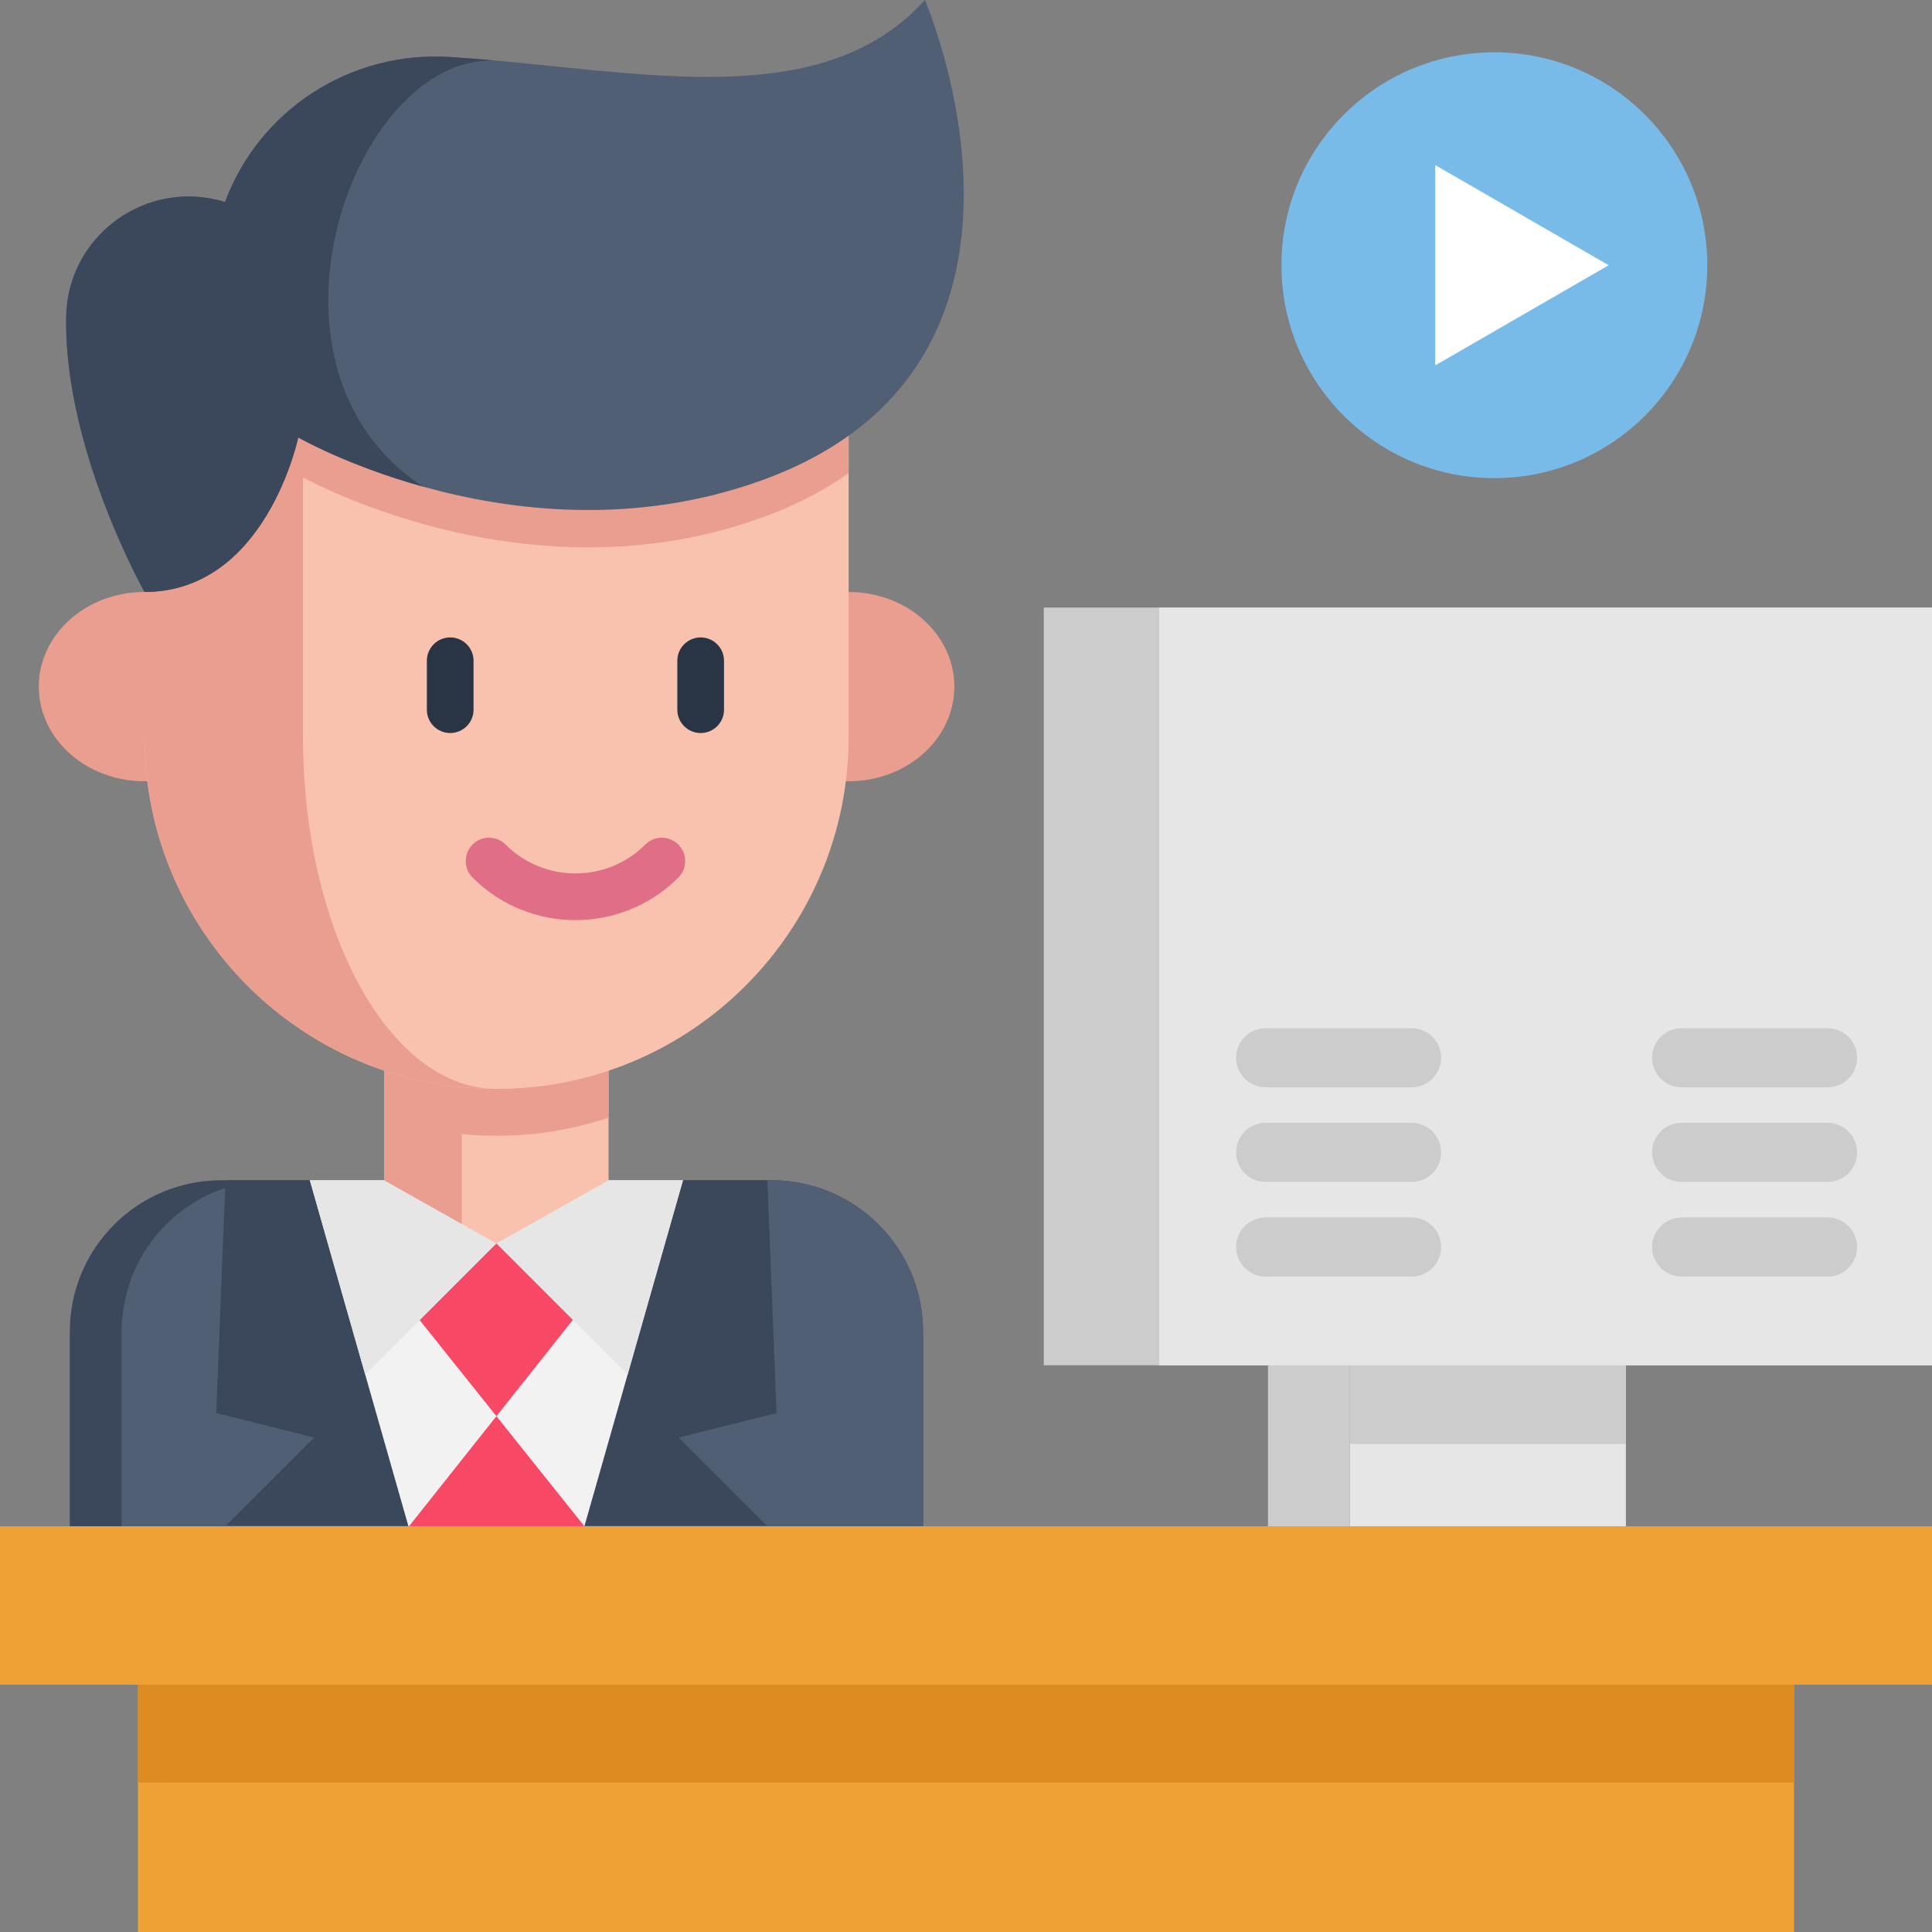 <svg width="200" height="200" viewBox="0 0 300 300" fill="none" xmlns="http://www.w3.org/2000/svg">
<rect x="0" y="0" width="300" height="300" fill="#808080" stroke="none"/>
<g clip-path="url(#clip0)">
<path d="M209.608 199.143H252.466V252.306H209.608V199.143Z" fill="#E6E6E6"/>
<path d="M209.608 199.143H252.466V224.224H209.608V199.143Z" fill="#CCCCCC"/>
<path d="M196.893 208.903H209.608V239.545H196.893V208.903Z" fill="#CCCCCC"/>
<path d="M21.428 253.633H278.572V300H21.428V253.633Z" fill="#EFA233"/>
<path d="M21.428 253.633H278.572V276.816H21.428V253.633Z" fill="#DD8C22"/>
<path d="M0 236.998H300V261.594H0V236.998Z" fill="#EFA233"/>
<path d="M162.076 94.343H300V212.002H162.076V94.343Z" fill="#CCCCCC"/>
<path d="M180.002 94.343H300V212.002H180.002V94.343Z" fill="#E6E6E6"/>
<path d="M143.328 206.781V236.998H10.838V206.781C10.838 193.797 21.361 183.273 34.339 183.273H119.82C132.804 183.273 143.328 193.797 143.328 206.781Z" fill="#3B485B"/>
<path d="M143.328 206.781V236.998H18.89V206.781C18.89 193.797 29.414 183.273 42.398 183.273H119.82C132.804 183.273 143.328 193.797 143.328 206.781Z" fill="#515F75"/>
<path d="M35.003 183.275L33.577 219.424L48.772 223.224L35.129 236.868H119.035L105.391 223.224L120.586 219.424L119.16 183.275" fill="#3B485B"/>
<path d="M106.05 183.275L90.745 236.996H63.421L48.115 183.275" fill="#F2F2F2"/>
<path d="M58.36 196.465L77.083 219.901L95.62 196.552L77.083 193.089L58.36 196.465Z" fill="#F74866"/>
<path d="M56.715 213.455L77.083 193.089L97.451 213.455L106.05 183.275H48.115L56.715 213.455Z" fill="#E6E6E6"/>
<path d="M94.496 153.094V183.277L77.083 193.089L71.702 190.059L59.669 183.277V153.074L71.702 153.078L94.496 153.094Z" fill="#F9C2AF"/>
<path d="M63.515 236.996L77.083 219.901L90.745 236.996" fill="#F74866"/>
<path d="M71.702 153.078L59.669 153.074V183.277L71.702 190.059V176.092C73.48 176.269 75.281 176.367 77.106 176.367C83.185 176.367 89.035 175.376 94.496 173.543V153.094L71.702 153.078Z" fill="#EA9E8F"/>
<path d="M22.444 121.314C13.376 121.314 6.026 114.734 6.026 106.618C6.026 98.502 13.376 91.921 22.444 91.921H131.772C140.84 91.921 148.19 98.502 148.19 106.618C148.19 114.736 140.84 121.314 131.772 121.314" fill="#EA9E8F"/>
<path d="M131.774 59.754V114.423C131.774 144.612 107.3 169.086 77.106 169.086C62.013 169.086 48.344 162.966 38.452 153.076C28.562 143.186 22.444 129.515 22.444 114.423V59.754H131.774Z" fill="#F9C2AF"/>
<path d="M76.719 169.084C61.778 168.983 48.264 162.884 38.452 153.076C28.562 143.182 22.444 129.52 22.444 114.423V59.757H47.053V114.42C47.053 129.517 50.416 143.182 55.854 153.076C61.21 162.815 68.573 168.894 76.719 169.084Z" fill="#EA9E8F"/>
<path d="M108.799 113.825C106.796 113.825 105.173 112.202 105.173 110.2V102.603C105.173 100.603 106.796 98.978 108.799 98.978C110.802 98.978 112.424 100.603 112.424 102.603V110.2C112.424 112.202 110.802 113.825 108.799 113.825Z" fill="#293544"/>
<path d="M69.907 113.825C67.905 113.825 66.282 112.202 66.282 110.2V102.603C66.282 100.603 67.905 98.978 69.907 98.978C71.91 98.978 73.533 100.603 73.533 102.603V110.2C73.533 112.202 71.91 113.825 69.907 113.825Z" fill="#293544"/>
<path d="M131.774 59.754V73.455C128.027 76.138 123.546 78.493 118.224 80.411C98.415 87.545 79.239 85.144 65.68 81.363C65.68 81.363 65.675 81.363 65.675 81.358C53.861 78.072 46.31 73.73 46.31 73.73C46.31 73.73 41.327 97.721 22.444 97.721V59.754H131.774Z" fill="#EA9E8F"/>
<path d="M118.222 74.609C98.415 81.747 79.239 79.344 65.675 75.563C65.675 75.563 65.671 75.563 65.671 75.558C53.861 72.267 46.31 67.928 46.31 67.928C46.31 67.928 41.325 91.919 22.442 91.919C22.442 91.919 9.881 69.699 10.277 49.141C10.48 38.48 19.27 30.508 29.263 30.508C31.128 30.508 33.037 30.782 34.937 31.375C40.288 17.006 54.426 7.912 69.731 8.842C72.116 8.99 74.513 9.18 76.92 9.398C77.38 9.437 77.847 9.478 78.307 9.521C78.355 9.526 78.401 9.531 78.449 9.535C103.434 11.881 128.741 16.45 143.61 0C143.61 0 168.185 56.612 118.222 74.609Z" fill="#515F75"/>
<path d="M69.731 8.842C72.116 8.99 74.515 9.18 76.92 9.398C54.877 8.466 37.363 57.014 65.671 75.558C53.861 72.267 46.31 67.928 46.31 67.928C46.31 67.928 41.325 91.919 22.442 91.919C22.442 91.919 9.881 69.699 10.277 49.141C10.48 38.48 19.27 30.508 29.263 30.508C31.128 30.508 33.037 30.782 34.937 31.375C40.288 17.006 54.426 7.912 69.731 8.842Z" fill="#3B485B"/>
<path d="M78.461 9.542C78.408 9.533 78.36 9.526 78.31 9.521C78.355 9.526 78.403 9.533 78.451 9.535L78.461 9.542Z" fill="#F4AF9D"/>
<path d="M89.353 142.875C83.567 142.875 77.783 140.673 73.377 136.269C71.963 134.853 71.963 132.557 73.377 131.142C74.794 129.726 77.09 129.726 78.504 131.142C84.487 137.123 94.219 137.123 100.2 131.142C101.617 129.726 103.912 129.726 105.327 131.142C106.744 132.557 106.744 134.853 105.327 136.269C100.923 140.673 95.139 142.875 89.353 142.875Z" fill="#E06E86"/>
<path d="M219.186 198.225H196.532C193.996 198.225 191.94 196.17 191.94 193.634C191.94 191.098 193.996 189.043 196.532 189.043H219.186C221.722 189.043 223.778 191.098 223.778 193.634C223.778 196.17 221.722 198.225 219.186 198.225Z" fill="#CCCCCC"/>
<path d="M219.186 183.531H196.532C193.996 183.531 191.94 181.476 191.94 178.94C191.94 176.404 193.996 174.349 196.532 174.349H219.186C221.722 174.349 223.778 176.404 223.778 178.94C223.778 181.476 221.722 183.531 219.186 183.531Z" fill="#CCCCCC"/>
<path d="M219.186 168.837H196.532C193.996 168.837 191.94 166.782 191.94 164.246C191.94 161.71 193.996 159.654 196.532 159.654H219.186C221.722 159.654 223.778 161.71 223.778 164.246C223.778 166.782 221.722 168.837 219.186 168.837Z" fill="#CCCCCC"/>
<path d="M283.777 198.225H261.124C258.588 198.225 256.531 196.17 256.531 193.634C256.531 191.098 258.588 189.043 261.124 189.043H283.777C286.313 189.043 288.368 191.098 288.368 193.634C288.368 196.17 286.313 198.225 283.777 198.225Z" fill="#CCCCCC"/>
<path d="M283.777 183.531H261.124C258.588 183.531 256.531 181.476 256.531 178.94C256.531 176.404 258.588 174.349 261.124 174.349H283.777C286.313 174.349 288.368 176.404 288.368 178.94C288.368 181.476 286.313 183.531 283.777 183.531Z" fill="#CCCCCC"/>
<path d="M283.777 168.837H261.124C258.588 168.837 256.531 166.782 256.531 164.246C256.531 161.71 258.588 159.654 261.124 159.654H283.777C286.313 159.654 288.368 161.71 288.368 164.246C288.368 166.782 286.313 168.837 283.777 168.837Z" fill="#CCCCCC"/>
<path d="M265.105 41.185C265.105 59.443 250.303 74.245 232.043 74.245C213.783 74.245 198.981 59.443 198.981 41.185C198.981 22.925 213.783 8.123 232.043 8.123C250.303 8.123 265.105 22.925 265.105 41.185Z" fill="#79BBE8"/>
<path d="M249.797 41.185L222.86 25.632V56.737L249.797 41.185Z" fill="white"/>
</g>
<defs>
<clipPath id="clip0">
<rect width="300" height="300" fill="white"/>
</clipPath>
</defs>
</svg>
